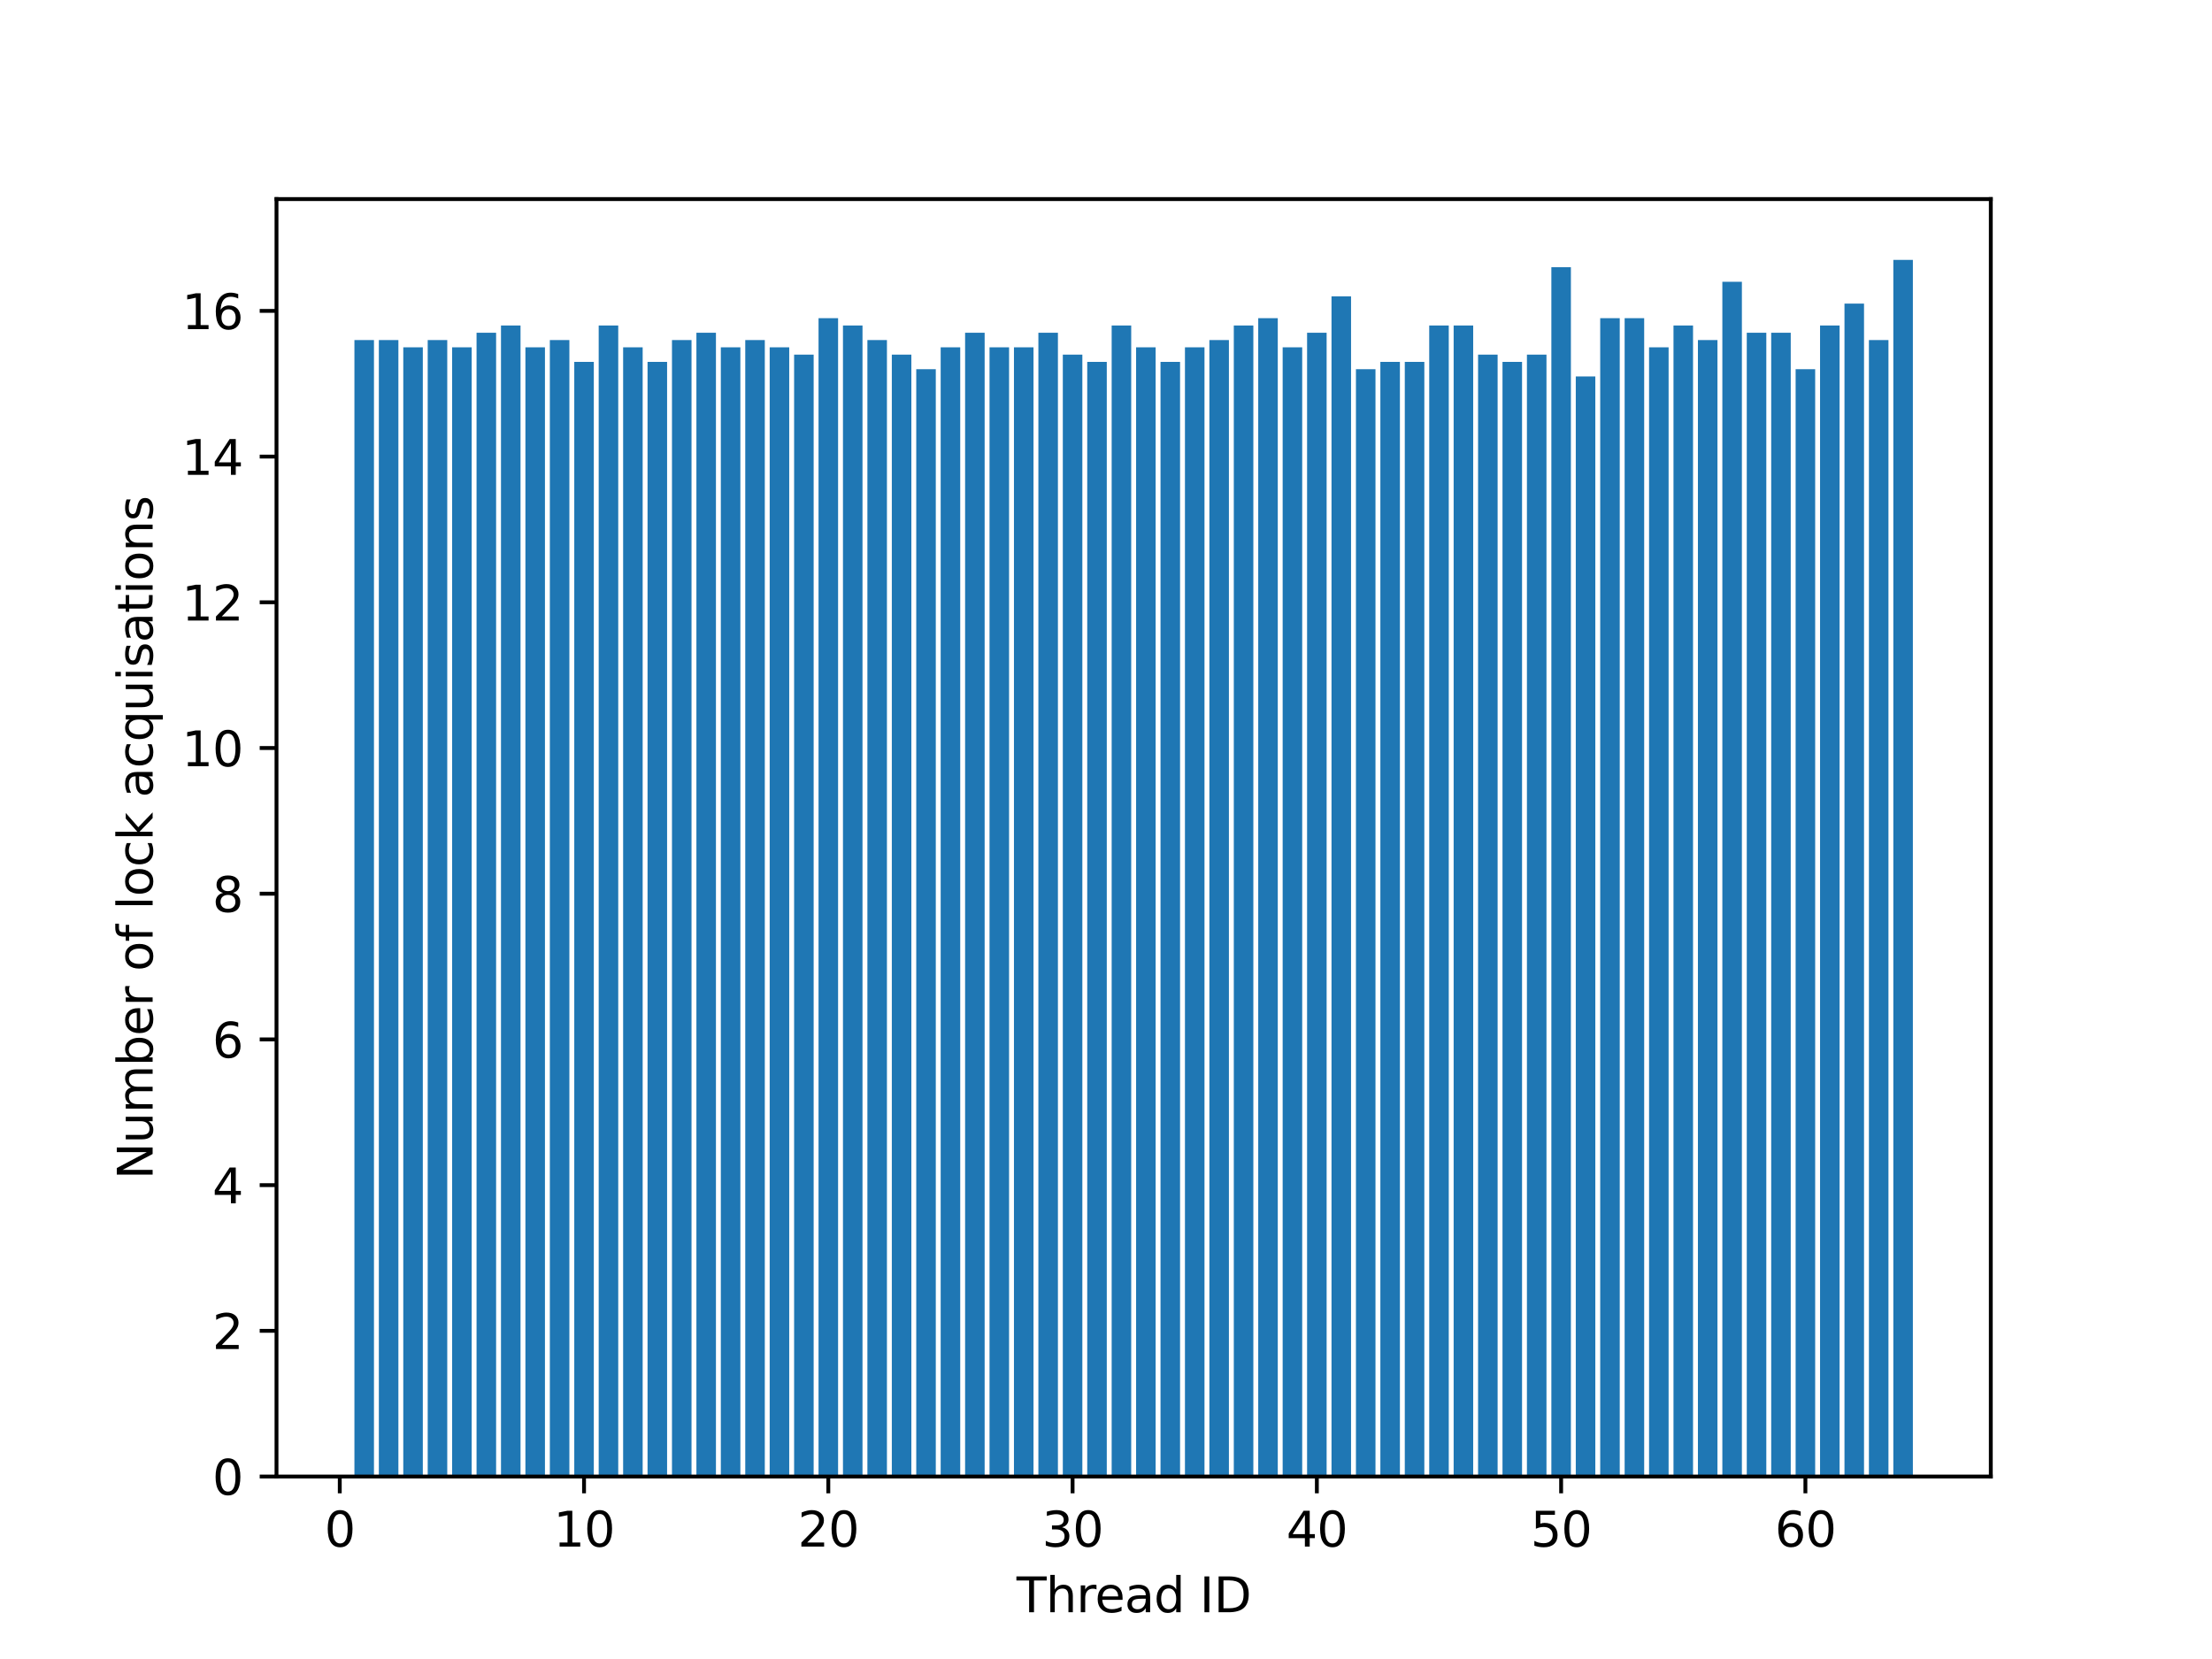 <?xml version="1.0" encoding="utf-8" standalone="no"?>
<!DOCTYPE svg PUBLIC "-//W3C//DTD SVG 1.1//EN"
  "http://www.w3.org/Graphics/SVG/1.1/DTD/svg11.dtd">
<svg xmlns:xlink="http://www.w3.org/1999/xlink" width="460.8pt" height="345.6pt" viewBox="0 0 460.8 345.6" xmlns="http://www.w3.org/2000/svg" version="1.1">
 <defs>
  <style type="text/css">*{stroke-linejoin: round; stroke-linecap: butt}</style>
 </defs>
 <g id="figure_1">
  <g id="patch_1">
   <path d="M 0 345.6 
L 460.8 345.6 
L 460.8 0 
L 0 0 
z
" style="fill: #ffffff"/>
  </g>
  <g id="axes_1">
   <g id="patch_2">
    <path d="M 57.6 307.584 
L 414.72 307.584 
L 414.72 41.472 
L 57.6 41.472 
z
" style="fill: #ffffff"/>
   </g>
   <g id="patch_3">
    <path d="M 73.833 307.584 
L 77.904 307.584 
L 77.904 70.838 
L 73.833 70.838 
z
" clip-path="url(#pc2c40cb13a)" style="fill: #1f77b4"/>
   </g>
   <g id="patch_4">
    <path d="M 78.921 307.584 
L 82.992 307.584 
L 82.992 70.838 
L 78.921 70.838 
z
" clip-path="url(#pc2c40cb13a)" style="fill: #1f77b4"/>
   </g>
   <g id="patch_5">
    <path d="M 84.01 307.584 
L 88.081 307.584 
L 88.081 72.355 
L 84.01 72.355 
z
" clip-path="url(#pc2c40cb13a)" style="fill: #1f77b4"/>
   </g>
   <g id="patch_6">
    <path d="M 89.099 307.584 
L 93.17 307.584 
L 93.17 70.838 
L 89.099 70.838 
z
" clip-path="url(#pc2c40cb13a)" style="fill: #1f77b4"/>
   </g>
   <g id="patch_7">
    <path d="M 94.187 307.584 
L 98.258 307.584 
L 98.258 72.355 
L 94.187 72.355 
z
" clip-path="url(#pc2c40cb13a)" style="fill: #1f77b4"/>
   </g>
   <g id="patch_8">
    <path d="M 99.276 307.584 
L 103.347 307.584 
L 103.347 69.32 
L 99.276 69.32 
z
" clip-path="url(#pc2c40cb13a)" style="fill: #1f77b4"/>
   </g>
   <g id="patch_9">
    <path d="M 104.365 307.584 
L 108.435 307.584 
L 108.435 67.802 
L 104.365 67.802 
z
" clip-path="url(#pc2c40cb13a)" style="fill: #1f77b4"/>
   </g>
   <g id="patch_10">
    <path d="M 109.453 307.584 
L 113.524 307.584 
L 113.524 72.355 
L 109.453 72.355 
z
" clip-path="url(#pc2c40cb13a)" style="fill: #1f77b4"/>
   </g>
   <g id="patch_11">
    <path d="M 114.542 307.584 
L 118.613 307.584 
L 118.613 70.838 
L 114.542 70.838 
z
" clip-path="url(#pc2c40cb13a)" style="fill: #1f77b4"/>
   </g>
   <g id="patch_12">
    <path d="M 119.63 307.584 
L 123.701 307.584 
L 123.701 75.39 
L 119.63 75.39 
z
" clip-path="url(#pc2c40cb13a)" style="fill: #1f77b4"/>
   </g>
   <g id="patch_13">
    <path d="M 124.719 307.584 
L 128.79 307.584 
L 128.79 67.802 
L 124.719 67.802 
z
" clip-path="url(#pc2c40cb13a)" style="fill: #1f77b4"/>
   </g>
   <g id="patch_14">
    <path d="M 129.808 307.584 
L 133.879 307.584 
L 133.879 72.355 
L 129.808 72.355 
z
" clip-path="url(#pc2c40cb13a)" style="fill: #1f77b4"/>
   </g>
   <g id="patch_15">
    <path d="M 134.896 307.584 
L 138.967 307.584 
L 138.967 75.39 
L 134.896 75.39 
z
" clip-path="url(#pc2c40cb13a)" style="fill: #1f77b4"/>
   </g>
   <g id="patch_16">
    <path d="M 139.985 307.584 
L 144.056 307.584 
L 144.056 70.838 
L 139.985 70.838 
z
" clip-path="url(#pc2c40cb13a)" style="fill: #1f77b4"/>
   </g>
   <g id="patch_17">
    <path d="M 145.074 307.584 
L 149.144 307.584 
L 149.144 69.32 
L 145.074 69.32 
z
" clip-path="url(#pc2c40cb13a)" style="fill: #1f77b4"/>
   </g>
   <g id="patch_18">
    <path d="M 150.162 307.584 
L 154.233 307.584 
L 154.233 72.355 
L 150.162 72.355 
z
" clip-path="url(#pc2c40cb13a)" style="fill: #1f77b4"/>
   </g>
   <g id="patch_19">
    <path d="M 155.251 307.584 
L 159.322 307.584 
L 159.322 70.838 
L 155.251 70.838 
z
" clip-path="url(#pc2c40cb13a)" style="fill: #1f77b4"/>
   </g>
   <g id="patch_20">
    <path d="M 160.339 307.584 
L 164.41 307.584 
L 164.41 72.355 
L 160.339 72.355 
z
" clip-path="url(#pc2c40cb13a)" style="fill: #1f77b4"/>
   </g>
   <g id="patch_21">
    <path d="M 165.428 307.584 
L 169.499 307.584 
L 169.499 73.873 
L 165.428 73.873 
z
" clip-path="url(#pc2c40cb13a)" style="fill: #1f77b4"/>
   </g>
   <g id="patch_22">
    <path d="M 170.517 307.584 
L 174.588 307.584 
L 174.588 66.285 
L 170.517 66.285 
z
" clip-path="url(#pc2c40cb13a)" style="fill: #1f77b4"/>
   </g>
   <g id="patch_23">
    <path d="M 175.605 307.584 
L 179.676 307.584 
L 179.676 67.802 
L 175.605 67.802 
z
" clip-path="url(#pc2c40cb13a)" style="fill: #1f77b4"/>
   </g>
   <g id="patch_24">
    <path d="M 180.694 307.584 
L 184.765 307.584 
L 184.765 70.838 
L 180.694 70.838 
z
" clip-path="url(#pc2c40cb13a)" style="fill: #1f77b4"/>
   </g>
   <g id="patch_25">
    <path d="M 185.783 307.584 
L 189.853 307.584 
L 189.853 73.873 
L 185.783 73.873 
z
" clip-path="url(#pc2c40cb13a)" style="fill: #1f77b4"/>
   </g>
   <g id="patch_26">
    <path d="M 190.871 307.584 
L 194.942 307.584 
L 194.942 76.908 
L 190.871 76.908 
z
" clip-path="url(#pc2c40cb13a)" style="fill: #1f77b4"/>
   </g>
   <g id="patch_27">
    <path d="M 195.96 307.584 
L 200.031 307.584 
L 200.031 72.355 
L 195.96 72.355 
z
" clip-path="url(#pc2c40cb13a)" style="fill: #1f77b4"/>
   </g>
   <g id="patch_28">
    <path d="M 201.048 307.584 
L 205.119 307.584 
L 205.119 69.32 
L 201.048 69.32 
z
" clip-path="url(#pc2c40cb13a)" style="fill: #1f77b4"/>
   </g>
   <g id="patch_29">
    <path d="M 206.137 307.584 
L 210.208 307.584 
L 210.208 72.355 
L 206.137 72.355 
z
" clip-path="url(#pc2c40cb13a)" style="fill: #1f77b4"/>
   </g>
   <g id="patch_30">
    <path d="M 211.226 307.584 
L 215.297 307.584 
L 215.297 72.355 
L 211.226 72.355 
z
" clip-path="url(#pc2c40cb13a)" style="fill: #1f77b4"/>
   </g>
   <g id="patch_31">
    <path d="M 216.314 307.584 
L 220.385 307.584 
L 220.385 69.32 
L 216.314 69.32 
z
" clip-path="url(#pc2c40cb13a)" style="fill: #1f77b4"/>
   </g>
   <g id="patch_32">
    <path d="M 221.403 307.584 
L 225.474 307.584 
L 225.474 73.873 
L 221.403 73.873 
z
" clip-path="url(#pc2c40cb13a)" style="fill: #1f77b4"/>
   </g>
   <g id="patch_33">
    <path d="M 226.492 307.584 
L 230.563 307.584 
L 230.563 75.39 
L 226.492 75.39 
z
" clip-path="url(#pc2c40cb13a)" style="fill: #1f77b4"/>
   </g>
   <g id="patch_34">
    <path d="M 231.58 307.584 
L 235.651 307.584 
L 235.651 67.802 
L 231.58 67.802 
z
" clip-path="url(#pc2c40cb13a)" style="fill: #1f77b4"/>
   </g>
   <g id="patch_35">
    <path d="M 236.669 307.584 
L 240.74 307.584 
L 240.74 72.355 
L 236.669 72.355 
z
" clip-path="url(#pc2c40cb13a)" style="fill: #1f77b4"/>
   </g>
   <g id="patch_36">
    <path d="M 241.757 307.584 
L 245.828 307.584 
L 245.828 75.39 
L 241.757 75.39 
z
" clip-path="url(#pc2c40cb13a)" style="fill: #1f77b4"/>
   </g>
   <g id="patch_37">
    <path d="M 246.846 307.584 
L 250.917 307.584 
L 250.917 72.355 
L 246.846 72.355 
z
" clip-path="url(#pc2c40cb13a)" style="fill: #1f77b4"/>
   </g>
   <g id="patch_38">
    <path d="M 251.935 307.584 
L 256.006 307.584 
L 256.006 70.838 
L 251.935 70.838 
z
" clip-path="url(#pc2c40cb13a)" style="fill: #1f77b4"/>
   </g>
   <g id="patch_39">
    <path d="M 257.023 307.584 
L 261.094 307.584 
L 261.094 67.802 
L 257.023 67.802 
z
" clip-path="url(#pc2c40cb13a)" style="fill: #1f77b4"/>
   </g>
   <g id="patch_40">
    <path d="M 262.112 307.584 
L 266.183 307.584 
L 266.183 66.285 
L 262.112 66.285 
z
" clip-path="url(#pc2c40cb13a)" style="fill: #1f77b4"/>
   </g>
   <g id="patch_41">
    <path d="M 267.201 307.584 
L 271.272 307.584 
L 271.272 72.355 
L 267.201 72.355 
z
" clip-path="url(#pc2c40cb13a)" style="fill: #1f77b4"/>
   </g>
   <g id="patch_42">
    <path d="M 272.289 307.584 
L 276.36 307.584 
L 276.36 69.32 
L 272.289 69.32 
z
" clip-path="url(#pc2c40cb13a)" style="fill: #1f77b4"/>
   </g>
   <g id="patch_43">
    <path d="M 277.378 307.584 
L 281.449 307.584 
L 281.449 61.732 
L 277.378 61.732 
z
" clip-path="url(#pc2c40cb13a)" style="fill: #1f77b4"/>
   </g>
   <g id="patch_44">
    <path d="M 282.467 307.584 
L 286.537 307.584 
L 286.537 76.908 
L 282.467 76.908 
z
" clip-path="url(#pc2c40cb13a)" style="fill: #1f77b4"/>
   </g>
   <g id="patch_45">
    <path d="M 287.555 307.584 
L 291.626 307.584 
L 291.626 75.39 
L 287.555 75.39 
z
" clip-path="url(#pc2c40cb13a)" style="fill: #1f77b4"/>
   </g>
   <g id="patch_46">
    <path d="M 292.644 307.584 
L 296.715 307.584 
L 296.715 75.39 
L 292.644 75.39 
z
" clip-path="url(#pc2c40cb13a)" style="fill: #1f77b4"/>
   </g>
   <g id="patch_47">
    <path d="M 297.732 307.584 
L 301.803 307.584 
L 301.803 67.802 
L 297.732 67.802 
z
" clip-path="url(#pc2c40cb13a)" style="fill: #1f77b4"/>
   </g>
   <g id="patch_48">
    <path d="M 302.821 307.584 
L 306.892 307.584 
L 306.892 67.802 
L 302.821 67.802 
z
" clip-path="url(#pc2c40cb13a)" style="fill: #1f77b4"/>
   </g>
   <g id="patch_49">
    <path d="M 307.91 307.584 
L 311.981 307.584 
L 311.981 73.873 
L 307.91 73.873 
z
" clip-path="url(#pc2c40cb13a)" style="fill: #1f77b4"/>
   </g>
   <g id="patch_50">
    <path d="M 312.998 307.584 
L 317.069 307.584 
L 317.069 75.39 
L 312.998 75.39 
z
" clip-path="url(#pc2c40cb13a)" style="fill: #1f77b4"/>
   </g>
   <g id="patch_51">
    <path d="M 318.087 307.584 
L 322.158 307.584 
L 322.158 73.873 
L 318.087 73.873 
z
" clip-path="url(#pc2c40cb13a)" style="fill: #1f77b4"/>
   </g>
   <g id="patch_52">
    <path d="M 323.176 307.584 
L 327.246 307.584 
L 327.246 55.662 
L 323.176 55.662 
z
" clip-path="url(#pc2c40cb13a)" style="fill: #1f77b4"/>
   </g>
   <g id="patch_53">
    <path d="M 328.264 307.584 
L 332.335 307.584 
L 332.335 78.426 
L 328.264 78.426 
z
" clip-path="url(#pc2c40cb13a)" style="fill: #1f77b4"/>
   </g>
   <g id="patch_54">
    <path d="M 333.353 307.584 
L 337.424 307.584 
L 337.424 66.285 
L 333.353 66.285 
z
" clip-path="url(#pc2c40cb13a)" style="fill: #1f77b4"/>
   </g>
   <g id="patch_55">
    <path d="M 338.441 307.584 
L 342.512 307.584 
L 342.512 66.285 
L 338.441 66.285 
z
" clip-path="url(#pc2c40cb13a)" style="fill: #1f77b4"/>
   </g>
   <g id="patch_56">
    <path d="M 343.53 307.584 
L 347.601 307.584 
L 347.601 72.355 
L 343.53 72.355 
z
" clip-path="url(#pc2c40cb13a)" style="fill: #1f77b4"/>
   </g>
   <g id="patch_57">
    <path d="M 348.619 307.584 
L 352.69 307.584 
L 352.69 67.802 
L 348.619 67.802 
z
" clip-path="url(#pc2c40cb13a)" style="fill: #1f77b4"/>
   </g>
   <g id="patch_58">
    <path d="M 353.707 307.584 
L 357.778 307.584 
L 357.778 70.838 
L 353.707 70.838 
z
" clip-path="url(#pc2c40cb13a)" style="fill: #1f77b4"/>
   </g>
   <g id="patch_59">
    <path d="M 358.796 307.584 
L 362.867 307.584 
L 362.867 58.697 
L 358.796 58.697 
z
" clip-path="url(#pc2c40cb13a)" style="fill: #1f77b4"/>
   </g>
   <g id="patch_60">
    <path d="M 363.885 307.584 
L 367.955 307.584 
L 367.955 69.32 
L 363.885 69.32 
z
" clip-path="url(#pc2c40cb13a)" style="fill: #1f77b4"/>
   </g>
   <g id="patch_61">
    <path d="M 368.973 307.584 
L 373.044 307.584 
L 373.044 69.32 
L 368.973 69.32 
z
" clip-path="url(#pc2c40cb13a)" style="fill: #1f77b4"/>
   </g>
   <g id="patch_62">
    <path d="M 374.062 307.584 
L 378.133 307.584 
L 378.133 76.908 
L 374.062 76.908 
z
" clip-path="url(#pc2c40cb13a)" style="fill: #1f77b4"/>
   </g>
   <g id="patch_63">
    <path d="M 379.15 307.584 
L 383.221 307.584 
L 383.221 67.802 
L 379.15 67.802 
z
" clip-path="url(#pc2c40cb13a)" style="fill: #1f77b4"/>
   </g>
   <g id="patch_64">
    <path d="M 384.239 307.584 
L 388.31 307.584 
L 388.31 63.25 
L 384.239 63.25 
z
" clip-path="url(#pc2c40cb13a)" style="fill: #1f77b4"/>
   </g>
   <g id="patch_65">
    <path d="M 389.328 307.584 
L 393.399 307.584 
L 393.399 70.838 
L 389.328 70.838 
z
" clip-path="url(#pc2c40cb13a)" style="fill: #1f77b4"/>
   </g>
   <g id="patch_66">
    <path d="M 394.416 307.584 
L 398.487 307.584 
L 398.487 54.144 
L 394.416 54.144 
z
" clip-path="url(#pc2c40cb13a)" style="fill: #1f77b4"/>
   </g>
   <g id="matplotlib.axis_1">
    <g id="xtick_1">
     <g id="line2d_1">
      <defs>
       <path id="m8b2d05dd92" d="M 0 0 
L 0 3.5 
" style="stroke: #000000; stroke-width: 0.8"/>
      </defs>
      <g>
       <use xlink:href="#m8b2d05dd92" x="70.78" y="307.584" style="stroke: #000000; stroke-width: 0.8"/>
      </g>
     </g>
     <g id="text_1">
      <!-- 0 -->
      <g transform="translate(67.598 322.182)scale(0.1 -0.1)">
       <defs>
        <path id="DejaVuSans-30" d="M 2034 4250 
Q 1547 4250 1301 3770 
Q 1056 3291 1056 2328 
Q 1056 1369 1301 889 
Q 1547 409 2034 409 
Q 2525 409 2770 889 
Q 3016 1369 3016 2328 
Q 3016 3291 2770 3770 
Q 2525 4250 2034 4250 
z
M 2034 4750 
Q 2819 4750 3233 4129 
Q 3647 3509 3647 2328 
Q 3647 1150 3233 529 
Q 2819 -91 2034 -91 
Q 1250 -91 836 529 
Q 422 1150 422 2328 
Q 422 3509 836 4129 
Q 1250 4750 2034 4750 
z
" transform="scale(0.016)"/>
       </defs>
       <use xlink:href="#DejaVuSans-30"/>
      </g>
     </g>
    </g>
    <g id="xtick_2">
     <g id="line2d_2">
      <g>
       <use xlink:href="#m8b2d05dd92" x="121.666" y="307.584" style="stroke: #000000; stroke-width: 0.8"/>
      </g>
     </g>
     <g id="text_2">
      <!-- 10 -->
      <g transform="translate(115.303 322.182)scale(0.1 -0.1)">
       <defs>
        <path id="DejaVuSans-31" d="M 794 531 
L 1825 531 
L 1825 4091 
L 703 3866 
L 703 4441 
L 1819 4666 
L 2450 4666 
L 2450 531 
L 3481 531 
L 3481 0 
L 794 0 
L 794 531 
z
" transform="scale(0.016)"/>
       </defs>
       <use xlink:href="#DejaVuSans-31"/>
       <use xlink:href="#DejaVuSans-30" x="63.623"/>
      </g>
     </g>
    </g>
    <g id="xtick_3">
     <g id="line2d_3">
      <g>
       <use xlink:href="#m8b2d05dd92" x="172.552" y="307.584" style="stroke: #000000; stroke-width: 0.8"/>
      </g>
     </g>
     <g id="text_3">
      <!-- 20 -->
      <g transform="translate(166.19 322.182)scale(0.1 -0.1)">
       <defs>
        <path id="DejaVuSans-32" d="M 1228 531 
L 3431 531 
L 3431 0 
L 469 0 
L 469 531 
Q 828 903 1448 1529 
Q 2069 2156 2228 2338 
Q 2531 2678 2651 2914 
Q 2772 3150 2772 3378 
Q 2772 3750 2511 3984 
Q 2250 4219 1831 4219 
Q 1534 4219 1204 4116 
Q 875 4013 500 3803 
L 500 4441 
Q 881 4594 1212 4672 
Q 1544 4750 1819 4750 
Q 2544 4750 2975 4387 
Q 3406 4025 3406 3419 
Q 3406 3131 3298 2873 
Q 3191 2616 2906 2266 
Q 2828 2175 2409 1742 
Q 1991 1309 1228 531 
z
" transform="scale(0.016)"/>
       </defs>
       <use xlink:href="#DejaVuSans-32"/>
       <use xlink:href="#DejaVuSans-30" x="63.623"/>
      </g>
     </g>
    </g>
    <g id="xtick_4">
     <g id="line2d_4">
      <g>
       <use xlink:href="#m8b2d05dd92" x="223.438" y="307.584" style="stroke: #000000; stroke-width: 0.8"/>
      </g>
     </g>
     <g id="text_4">
      <!-- 30 -->
      <g transform="translate(217.076 322.182)scale(0.1 -0.1)">
       <defs>
        <path id="DejaVuSans-33" d="M 2597 2516 
Q 3050 2419 3304 2112 
Q 3559 1806 3559 1356 
Q 3559 666 3084 287 
Q 2609 -91 1734 -91 
Q 1441 -91 1130 -33 
Q 819 25 488 141 
L 488 750 
Q 750 597 1062 519 
Q 1375 441 1716 441 
Q 2309 441 2620 675 
Q 2931 909 2931 1356 
Q 2931 1769 2642 2001 
Q 2353 2234 1838 2234 
L 1294 2234 
L 1294 2753 
L 1863 2753 
Q 2328 2753 2575 2939 
Q 2822 3125 2822 3475 
Q 2822 3834 2567 4026 
Q 2313 4219 1838 4219 
Q 1578 4219 1281 4162 
Q 984 4106 628 3988 
L 628 4550 
Q 988 4650 1302 4700 
Q 1616 4750 1894 4750 
Q 2613 4750 3031 4423 
Q 3450 4097 3450 3541 
Q 3450 3153 3228 2886 
Q 3006 2619 2597 2516 
z
" transform="scale(0.016)"/>
       </defs>
       <use xlink:href="#DejaVuSans-33"/>
       <use xlink:href="#DejaVuSans-30" x="63.623"/>
      </g>
     </g>
    </g>
    <g id="xtick_5">
     <g id="line2d_5">
      <g>
       <use xlink:href="#m8b2d05dd92" x="274.325" y="307.584" style="stroke: #000000; stroke-width: 0.8"/>
      </g>
     </g>
     <g id="text_5">
      <!-- 40 -->
      <g transform="translate(267.962 322.182)scale(0.1 -0.1)">
       <defs>
        <path id="DejaVuSans-34" d="M 2419 4116 
L 825 1625 
L 2419 1625 
L 2419 4116 
z
M 2253 4666 
L 3047 4666 
L 3047 1625 
L 3713 1625 
L 3713 1100 
L 3047 1100 
L 3047 0 
L 2419 0 
L 2419 1100 
L 313 1100 
L 313 1709 
L 2253 4666 
z
" transform="scale(0.016)"/>
       </defs>
       <use xlink:href="#DejaVuSans-34"/>
       <use xlink:href="#DejaVuSans-30" x="63.623"/>
      </g>
     </g>
    </g>
    <g id="xtick_6">
     <g id="line2d_6">
      <g>
       <use xlink:href="#m8b2d05dd92" x="325.211" y="307.584" style="stroke: #000000; stroke-width: 0.8"/>
      </g>
     </g>
     <g id="text_6">
      <!-- 50 -->
      <g transform="translate(318.849 322.182)scale(0.1 -0.1)">
       <defs>
        <path id="DejaVuSans-35" d="M 691 4666 
L 3169 4666 
L 3169 4134 
L 1269 4134 
L 1269 2991 
Q 1406 3038 1543 3061 
Q 1681 3084 1819 3084 
Q 2600 3084 3056 2656 
Q 3513 2228 3513 1497 
Q 3513 744 3044 326 
Q 2575 -91 1722 -91 
Q 1428 -91 1123 -41 
Q 819 9 494 109 
L 494 744 
Q 775 591 1075 516 
Q 1375 441 1709 441 
Q 2250 441 2565 725 
Q 2881 1009 2881 1497 
Q 2881 1984 2565 2268 
Q 2250 2553 1709 2553 
Q 1456 2553 1204 2497 
Q 953 2441 691 2322 
L 691 4666 
z
" transform="scale(0.016)"/>
       </defs>
       <use xlink:href="#DejaVuSans-35"/>
       <use xlink:href="#DejaVuSans-30" x="63.623"/>
      </g>
     </g>
    </g>
    <g id="xtick_7">
     <g id="line2d_7">
      <g>
       <use xlink:href="#m8b2d05dd92" x="376.097" y="307.584" style="stroke: #000000; stroke-width: 0.8"/>
      </g>
     </g>
     <g id="text_7">
      <!-- 60 -->
      <g transform="translate(369.735 322.182)scale(0.1 -0.1)">
       <defs>
        <path id="DejaVuSans-36" d="M 2113 2584 
Q 1688 2584 1439 2293 
Q 1191 2003 1191 1497 
Q 1191 994 1439 701 
Q 1688 409 2113 409 
Q 2538 409 2786 701 
Q 3034 994 3034 1497 
Q 3034 2003 2786 2293 
Q 2538 2584 2113 2584 
z
M 3366 4563 
L 3366 3988 
Q 3128 4100 2886 4159 
Q 2644 4219 2406 4219 
Q 1781 4219 1451 3797 
Q 1122 3375 1075 2522 
Q 1259 2794 1537 2939 
Q 1816 3084 2150 3084 
Q 2853 3084 3261 2657 
Q 3669 2231 3669 1497 
Q 3669 778 3244 343 
Q 2819 -91 2113 -91 
Q 1303 -91 875 529 
Q 447 1150 447 2328 
Q 447 3434 972 4092 
Q 1497 4750 2381 4750 
Q 2619 4750 2861 4703 
Q 3103 4656 3366 4563 
z
" transform="scale(0.016)"/>
       </defs>
       <use xlink:href="#DejaVuSans-36"/>
       <use xlink:href="#DejaVuSans-30" x="63.623"/>
      </g>
     </g>
    </g>
    <g id="text_8">
     <!-- Thread ID -->
     <g transform="translate(211.765 335.861)scale(0.1 -0.1)">
      <defs>
       <path id="DejaVuSans-54" d="M -19 4666 
L 3928 4666 
L 3928 4134 
L 2272 4134 
L 2272 0 
L 1638 0 
L 1638 4134 
L -19 4134 
L -19 4666 
z
" transform="scale(0.016)"/>
       <path id="DejaVuSans-68" d="M 3513 2113 
L 3513 0 
L 2938 0 
L 2938 2094 
Q 2938 2591 2744 2837 
Q 2550 3084 2163 3084 
Q 1697 3084 1428 2787 
Q 1159 2491 1159 1978 
L 1159 0 
L 581 0 
L 581 4863 
L 1159 4863 
L 1159 2956 
Q 1366 3272 1645 3428 
Q 1925 3584 2291 3584 
Q 2894 3584 3203 3211 
Q 3513 2838 3513 2113 
z
" transform="scale(0.016)"/>
       <path id="DejaVuSans-72" d="M 2631 2963 
Q 2534 3019 2420 3045 
Q 2306 3072 2169 3072 
Q 1681 3072 1420 2755 
Q 1159 2438 1159 1844 
L 1159 0 
L 581 0 
L 581 3500 
L 1159 3500 
L 1159 2956 
Q 1341 3275 1631 3429 
Q 1922 3584 2338 3584 
Q 2397 3584 2469 3576 
Q 2541 3569 2628 3553 
L 2631 2963 
z
" transform="scale(0.016)"/>
       <path id="DejaVuSans-65" d="M 3597 1894 
L 3597 1613 
L 953 1613 
Q 991 1019 1311 708 
Q 1631 397 2203 397 
Q 2534 397 2845 478 
Q 3156 559 3463 722 
L 3463 178 
Q 3153 47 2828 -22 
Q 2503 -91 2169 -91 
Q 1331 -91 842 396 
Q 353 884 353 1716 
Q 353 2575 817 3079 
Q 1281 3584 2069 3584 
Q 2775 3584 3186 3129 
Q 3597 2675 3597 1894 
z
M 3022 2063 
Q 3016 2534 2758 2815 
Q 2500 3097 2075 3097 
Q 1594 3097 1305 2825 
Q 1016 2553 972 2059 
L 3022 2063 
z
" transform="scale(0.016)"/>
       <path id="DejaVuSans-61" d="M 2194 1759 
Q 1497 1759 1228 1600 
Q 959 1441 959 1056 
Q 959 750 1161 570 
Q 1363 391 1709 391 
Q 2188 391 2477 730 
Q 2766 1069 2766 1631 
L 2766 1759 
L 2194 1759 
z
M 3341 1997 
L 3341 0 
L 2766 0 
L 2766 531 
Q 2569 213 2275 61 
Q 1981 -91 1556 -91 
Q 1019 -91 701 211 
Q 384 513 384 1019 
Q 384 1609 779 1909 
Q 1175 2209 1959 2209 
L 2766 2209 
L 2766 2266 
Q 2766 2663 2505 2880 
Q 2244 3097 1772 3097 
Q 1472 3097 1187 3025 
Q 903 2953 641 2809 
L 641 3341 
Q 956 3463 1253 3523 
Q 1550 3584 1831 3584 
Q 2591 3584 2966 3190 
Q 3341 2797 3341 1997 
z
" transform="scale(0.016)"/>
       <path id="DejaVuSans-64" d="M 2906 2969 
L 2906 4863 
L 3481 4863 
L 3481 0 
L 2906 0 
L 2906 525 
Q 2725 213 2448 61 
Q 2172 -91 1784 -91 
Q 1150 -91 751 415 
Q 353 922 353 1747 
Q 353 2572 751 3078 
Q 1150 3584 1784 3584 
Q 2172 3584 2448 3432 
Q 2725 3281 2906 2969 
z
M 947 1747 
Q 947 1113 1208 752 
Q 1469 391 1925 391 
Q 2381 391 2643 752 
Q 2906 1113 2906 1747 
Q 2906 2381 2643 2742 
Q 2381 3103 1925 3103 
Q 1469 3103 1208 2742 
Q 947 2381 947 1747 
z
" transform="scale(0.016)"/>
       <path id="DejaVuSans-20" transform="scale(0.016)"/>
       <path id="DejaVuSans-49" d="M 628 4666 
L 1259 4666 
L 1259 0 
L 628 0 
L 628 4666 
z
" transform="scale(0.016)"/>
       <path id="DejaVuSans-44" d="M 1259 4147 
L 1259 519 
L 2022 519 
Q 2988 519 3436 956 
Q 3884 1394 3884 2338 
Q 3884 3275 3436 3711 
Q 2988 4147 2022 4147 
L 1259 4147 
z
M 628 4666 
L 1925 4666 
Q 3281 4666 3915 4102 
Q 4550 3538 4550 2338 
Q 4550 1131 3912 565 
Q 3275 0 1925 0 
L 628 0 
L 628 4666 
z
" transform="scale(0.016)"/>
      </defs>
      <use xlink:href="#DejaVuSans-54"/>
      <use xlink:href="#DejaVuSans-68" x="61.084"/>
      <use xlink:href="#DejaVuSans-72" x="124.463"/>
      <use xlink:href="#DejaVuSans-65" x="163.326"/>
      <use xlink:href="#DejaVuSans-61" x="224.85"/>
      <use xlink:href="#DejaVuSans-64" x="286.129"/>
      <use xlink:href="#DejaVuSans-20" x="349.605"/>
      <use xlink:href="#DejaVuSans-49" x="381.393"/>
      <use xlink:href="#DejaVuSans-44" x="410.885"/>
     </g>
    </g>
   </g>
   <g id="matplotlib.axis_2">
    <g id="ytick_1">
     <g id="line2d_8">
      <defs>
       <path id="m32e1a98efc" d="M 0 0 
L -3.5 0 
" style="stroke: #000000; stroke-width: 0.8"/>
      </defs>
      <g>
       <use xlink:href="#m32e1a98efc" x="57.6" y="307.584" style="stroke: #000000; stroke-width: 0.8"/>
      </g>
     </g>
     <g id="text_9">
      <!-- 0 -->
      <g transform="translate(44.237 311.383)scale(0.1 -0.1)">
       <use xlink:href="#DejaVuSans-30"/>
      </g>
     </g>
    </g>
    <g id="ytick_2">
     <g id="line2d_9">
      <g>
       <use xlink:href="#m32e1a98efc" x="57.6" y="277.232" style="stroke: #000000; stroke-width: 0.8"/>
      </g>
     </g>
     <g id="text_10">
      <!-- 2 -->
      <g transform="translate(44.237 281.031)scale(0.1 -0.1)">
       <use xlink:href="#DejaVuSans-32"/>
      </g>
     </g>
    </g>
    <g id="ytick_3">
     <g id="line2d_10">
      <g>
       <use xlink:href="#m32e1a98efc" x="57.6" y="246.88" style="stroke: #000000; stroke-width: 0.8"/>
      </g>
     </g>
     <g id="text_11">
      <!-- 4 -->
      <g transform="translate(44.237 250.679)scale(0.1 -0.1)">
       <use xlink:href="#DejaVuSans-34"/>
      </g>
     </g>
    </g>
    <g id="ytick_4">
     <g id="line2d_11">
      <g>
       <use xlink:href="#m32e1a98efc" x="57.6" y="216.528" style="stroke: #000000; stroke-width: 0.8"/>
      </g>
     </g>
     <g id="text_12">
      <!-- 6 -->
      <g transform="translate(44.237 220.327)scale(0.1 -0.1)">
       <use xlink:href="#DejaVuSans-36"/>
      </g>
     </g>
    </g>
    <g id="ytick_5">
     <g id="line2d_12">
      <g>
       <use xlink:href="#m32e1a98efc" x="57.6" y="186.176" style="stroke: #000000; stroke-width: 0.8"/>
      </g>
     </g>
     <g id="text_13">
      <!-- 8 -->
      <g transform="translate(44.237 189.975)scale(0.1 -0.1)">
       <defs>
        <path id="DejaVuSans-38" d="M 2034 2216 
Q 1584 2216 1326 1975 
Q 1069 1734 1069 1313 
Q 1069 891 1326 650 
Q 1584 409 2034 409 
Q 2484 409 2743 651 
Q 3003 894 3003 1313 
Q 3003 1734 2745 1975 
Q 2488 2216 2034 2216 
z
M 1403 2484 
Q 997 2584 770 2862 
Q 544 3141 544 3541 
Q 544 4100 942 4425 
Q 1341 4750 2034 4750 
Q 2731 4750 3128 4425 
Q 3525 4100 3525 3541 
Q 3525 3141 3298 2862 
Q 3072 2584 2669 2484 
Q 3125 2378 3379 2068 
Q 3634 1759 3634 1313 
Q 3634 634 3220 271 
Q 2806 -91 2034 -91 
Q 1263 -91 848 271 
Q 434 634 434 1313 
Q 434 1759 690 2068 
Q 947 2378 1403 2484 
z
M 1172 3481 
Q 1172 3119 1398 2916 
Q 1625 2713 2034 2713 
Q 2441 2713 2670 2916 
Q 2900 3119 2900 3481 
Q 2900 3844 2670 4047 
Q 2441 4250 2034 4250 
Q 1625 4250 1398 4047 
Q 1172 3844 1172 3481 
z
" transform="scale(0.016)"/>
       </defs>
       <use xlink:href="#DejaVuSans-38"/>
      </g>
     </g>
    </g>
    <g id="ytick_6">
     <g id="line2d_13">
      <g>
       <use xlink:href="#m32e1a98efc" x="57.6" y="155.824" style="stroke: #000000; stroke-width: 0.8"/>
      </g>
     </g>
     <g id="text_14">
      <!-- 10 -->
      <g transform="translate(37.875 159.623)scale(0.1 -0.1)">
       <use xlink:href="#DejaVuSans-31"/>
       <use xlink:href="#DejaVuSans-30" x="63.623"/>
      </g>
     </g>
    </g>
    <g id="ytick_7">
     <g id="line2d_14">
      <g>
       <use xlink:href="#m32e1a98efc" x="57.6" y="125.471" style="stroke: #000000; stroke-width: 0.8"/>
      </g>
     </g>
     <g id="text_15">
      <!-- 12 -->
      <g transform="translate(37.875 129.271)scale(0.1 -0.1)">
       <use xlink:href="#DejaVuSans-31"/>
       <use xlink:href="#DejaVuSans-32" x="63.623"/>
      </g>
     </g>
    </g>
    <g id="ytick_8">
     <g id="line2d_15">
      <g>
       <use xlink:href="#m32e1a98efc" x="57.6" y="95.119" style="stroke: #000000; stroke-width: 0.8"/>
      </g>
     </g>
     <g id="text_16">
      <!-- 14 -->
      <g transform="translate(37.875 98.919)scale(0.1 -0.1)">
       <use xlink:href="#DejaVuSans-31"/>
       <use xlink:href="#DejaVuSans-34" x="63.623"/>
      </g>
     </g>
    </g>
    <g id="ytick_9">
     <g id="line2d_16">
      <g>
       <use xlink:href="#m32e1a98efc" x="57.6" y="64.767" style="stroke: #000000; stroke-width: 0.8"/>
      </g>
     </g>
     <g id="text_17">
      <!-- 16 -->
      <g transform="translate(37.875 68.566)scale(0.1 -0.1)">
       <use xlink:href="#DejaVuSans-31"/>
       <use xlink:href="#DejaVuSans-36" x="63.623"/>
      </g>
     </g>
    </g>
    <g id="text_18">
     <!-- Number of lock acquisations -->
     <g transform="translate(31.795 245.69)rotate(-90)scale(0.1 -0.1)">
      <defs>
       <path id="DejaVuSans-4e" d="M 628 4666 
L 1478 4666 
L 3547 763 
L 3547 4666 
L 4159 4666 
L 4159 0 
L 3309 0 
L 1241 3903 
L 1241 0 
L 628 0 
L 628 4666 
z
" transform="scale(0.016)"/>
       <path id="DejaVuSans-75" d="M 544 1381 
L 544 3500 
L 1119 3500 
L 1119 1403 
Q 1119 906 1312 657 
Q 1506 409 1894 409 
Q 2359 409 2629 706 
Q 2900 1003 2900 1516 
L 2900 3500 
L 3475 3500 
L 3475 0 
L 2900 0 
L 2900 538 
Q 2691 219 2414 64 
Q 2138 -91 1772 -91 
Q 1169 -91 856 284 
Q 544 659 544 1381 
z
M 1991 3584 
L 1991 3584 
z
" transform="scale(0.016)"/>
       <path id="DejaVuSans-6d" d="M 3328 2828 
Q 3544 3216 3844 3400 
Q 4144 3584 4550 3584 
Q 5097 3584 5394 3201 
Q 5691 2819 5691 2113 
L 5691 0 
L 5113 0 
L 5113 2094 
Q 5113 2597 4934 2840 
Q 4756 3084 4391 3084 
Q 3944 3084 3684 2787 
Q 3425 2491 3425 1978 
L 3425 0 
L 2847 0 
L 2847 2094 
Q 2847 2600 2669 2842 
Q 2491 3084 2119 3084 
Q 1678 3084 1418 2786 
Q 1159 2488 1159 1978 
L 1159 0 
L 581 0 
L 581 3500 
L 1159 3500 
L 1159 2956 
Q 1356 3278 1631 3431 
Q 1906 3584 2284 3584 
Q 2666 3584 2933 3390 
Q 3200 3197 3328 2828 
z
" transform="scale(0.016)"/>
       <path id="DejaVuSans-62" d="M 3116 1747 
Q 3116 2381 2855 2742 
Q 2594 3103 2138 3103 
Q 1681 3103 1420 2742 
Q 1159 2381 1159 1747 
Q 1159 1113 1420 752 
Q 1681 391 2138 391 
Q 2594 391 2855 752 
Q 3116 1113 3116 1747 
z
M 1159 2969 
Q 1341 3281 1617 3432 
Q 1894 3584 2278 3584 
Q 2916 3584 3314 3078 
Q 3713 2572 3713 1747 
Q 3713 922 3314 415 
Q 2916 -91 2278 -91 
Q 1894 -91 1617 61 
Q 1341 213 1159 525 
L 1159 0 
L 581 0 
L 581 4863 
L 1159 4863 
L 1159 2969 
z
" transform="scale(0.016)"/>
       <path id="DejaVuSans-6f" d="M 1959 3097 
Q 1497 3097 1228 2736 
Q 959 2375 959 1747 
Q 959 1119 1226 758 
Q 1494 397 1959 397 
Q 2419 397 2687 759 
Q 2956 1122 2956 1747 
Q 2956 2369 2687 2733 
Q 2419 3097 1959 3097 
z
M 1959 3584 
Q 2709 3584 3137 3096 
Q 3566 2609 3566 1747 
Q 3566 888 3137 398 
Q 2709 -91 1959 -91 
Q 1206 -91 779 398 
Q 353 888 353 1747 
Q 353 2609 779 3096 
Q 1206 3584 1959 3584 
z
" transform="scale(0.016)"/>
       <path id="DejaVuSans-66" d="M 2375 4863 
L 2375 4384 
L 1825 4384 
Q 1516 4384 1395 4259 
Q 1275 4134 1275 3809 
L 1275 3500 
L 2222 3500 
L 2222 3053 
L 1275 3053 
L 1275 0 
L 697 0 
L 697 3053 
L 147 3053 
L 147 3500 
L 697 3500 
L 697 3744 
Q 697 4328 969 4595 
Q 1241 4863 1831 4863 
L 2375 4863 
z
" transform="scale(0.016)"/>
       <path id="DejaVuSans-6c" d="M 603 4863 
L 1178 4863 
L 1178 0 
L 603 0 
L 603 4863 
z
" transform="scale(0.016)"/>
       <path id="DejaVuSans-63" d="M 3122 3366 
L 3122 2828 
Q 2878 2963 2633 3030 
Q 2388 3097 2138 3097 
Q 1578 3097 1268 2742 
Q 959 2388 959 1747 
Q 959 1106 1268 751 
Q 1578 397 2138 397 
Q 2388 397 2633 464 
Q 2878 531 3122 666 
L 3122 134 
Q 2881 22 2623 -34 
Q 2366 -91 2075 -91 
Q 1284 -91 818 406 
Q 353 903 353 1747 
Q 353 2603 823 3093 
Q 1294 3584 2113 3584 
Q 2378 3584 2631 3529 
Q 2884 3475 3122 3366 
z
" transform="scale(0.016)"/>
       <path id="DejaVuSans-6b" d="M 581 4863 
L 1159 4863 
L 1159 1991 
L 2875 3500 
L 3609 3500 
L 1753 1863 
L 3688 0 
L 2938 0 
L 1159 1709 
L 1159 0 
L 581 0 
L 581 4863 
z
" transform="scale(0.016)"/>
       <path id="DejaVuSans-71" d="M 947 1747 
Q 947 1113 1208 752 
Q 1469 391 1925 391 
Q 2381 391 2643 752 
Q 2906 1113 2906 1747 
Q 2906 2381 2643 2742 
Q 2381 3103 1925 3103 
Q 1469 3103 1208 2742 
Q 947 2381 947 1747 
z
M 2906 525 
Q 2725 213 2448 61 
Q 2172 -91 1784 -91 
Q 1150 -91 751 415 
Q 353 922 353 1747 
Q 353 2572 751 3078 
Q 1150 3584 1784 3584 
Q 2172 3584 2448 3432 
Q 2725 3281 2906 2969 
L 2906 3500 
L 3481 3500 
L 3481 -1331 
L 2906 -1331 
L 2906 525 
z
" transform="scale(0.016)"/>
       <path id="DejaVuSans-69" d="M 603 3500 
L 1178 3500 
L 1178 0 
L 603 0 
L 603 3500 
z
M 603 4863 
L 1178 4863 
L 1178 4134 
L 603 4134 
L 603 4863 
z
" transform="scale(0.016)"/>
       <path id="DejaVuSans-73" d="M 2834 3397 
L 2834 2853 
Q 2591 2978 2328 3040 
Q 2066 3103 1784 3103 
Q 1356 3103 1142 2972 
Q 928 2841 928 2578 
Q 928 2378 1081 2264 
Q 1234 2150 1697 2047 
L 1894 2003 
Q 2506 1872 2764 1633 
Q 3022 1394 3022 966 
Q 3022 478 2636 193 
Q 2250 -91 1575 -91 
Q 1294 -91 989 -36 
Q 684 19 347 128 
L 347 722 
Q 666 556 975 473 
Q 1284 391 1588 391 
Q 1994 391 2212 530 
Q 2431 669 2431 922 
Q 2431 1156 2273 1281 
Q 2116 1406 1581 1522 
L 1381 1569 
Q 847 1681 609 1914 
Q 372 2147 372 2553 
Q 372 3047 722 3315 
Q 1072 3584 1716 3584 
Q 2034 3584 2315 3537 
Q 2597 3491 2834 3397 
z
" transform="scale(0.016)"/>
       <path id="DejaVuSans-74" d="M 1172 4494 
L 1172 3500 
L 2356 3500 
L 2356 3053 
L 1172 3053 
L 1172 1153 
Q 1172 725 1289 603 
Q 1406 481 1766 481 
L 2356 481 
L 2356 0 
L 1766 0 
Q 1100 0 847 248 
Q 594 497 594 1153 
L 594 3053 
L 172 3053 
L 172 3500 
L 594 3500 
L 594 4494 
L 1172 4494 
z
" transform="scale(0.016)"/>
       <path id="DejaVuSans-6e" d="M 3513 2113 
L 3513 0 
L 2938 0 
L 2938 2094 
Q 2938 2591 2744 2837 
Q 2550 3084 2163 3084 
Q 1697 3084 1428 2787 
Q 1159 2491 1159 1978 
L 1159 0 
L 581 0 
L 581 3500 
L 1159 3500 
L 1159 2956 
Q 1366 3272 1645 3428 
Q 1925 3584 2291 3584 
Q 2894 3584 3203 3211 
Q 3513 2838 3513 2113 
z
" transform="scale(0.016)"/>
      </defs>
      <use xlink:href="#DejaVuSans-4e"/>
      <use xlink:href="#DejaVuSans-75" x="74.805"/>
      <use xlink:href="#DejaVuSans-6d" x="138.184"/>
      <use xlink:href="#DejaVuSans-62" x="235.596"/>
      <use xlink:href="#DejaVuSans-65" x="299.072"/>
      <use xlink:href="#DejaVuSans-72" x="360.596"/>
      <use xlink:href="#DejaVuSans-20" x="401.709"/>
      <use xlink:href="#DejaVuSans-6f" x="433.496"/>
      <use xlink:href="#DejaVuSans-66" x="494.678"/>
      <use xlink:href="#DejaVuSans-20" x="529.883"/>
      <use xlink:href="#DejaVuSans-6c" x="561.67"/>
      <use xlink:href="#DejaVuSans-6f" x="589.453"/>
      <use xlink:href="#DejaVuSans-63" x="650.635"/>
      <use xlink:href="#DejaVuSans-6b" x="705.615"/>
      <use xlink:href="#DejaVuSans-20" x="763.525"/>
      <use xlink:href="#DejaVuSans-61" x="795.312"/>
      <use xlink:href="#DejaVuSans-63" x="856.592"/>
      <use xlink:href="#DejaVuSans-71" x="911.572"/>
      <use xlink:href="#DejaVuSans-75" x="975.049"/>
      <use xlink:href="#DejaVuSans-69" x="1038.428"/>
      <use xlink:href="#DejaVuSans-73" x="1066.211"/>
      <use xlink:href="#DejaVuSans-61" x="1118.311"/>
      <use xlink:href="#DejaVuSans-74" x="1179.59"/>
      <use xlink:href="#DejaVuSans-69" x="1218.799"/>
      <use xlink:href="#DejaVuSans-6f" x="1246.582"/>
      <use xlink:href="#DejaVuSans-6e" x="1307.764"/>
      <use xlink:href="#DejaVuSans-73" x="1371.143"/>
     </g>
    </g>
   </g>
   <g id="patch_67">
    <path d="M 57.6 307.584 
L 57.6 41.472 
" style="fill: none; stroke: #000000; stroke-width: 0.8; stroke-linejoin: miter; stroke-linecap: square"/>
   </g>
   <g id="patch_68">
    <path d="M 414.72 307.584 
L 414.72 41.472 
" style="fill: none; stroke: #000000; stroke-width: 0.8; stroke-linejoin: miter; stroke-linecap: square"/>
   </g>
   <g id="patch_69">
    <path d="M 57.6 307.584 
L 414.72 307.584 
" style="fill: none; stroke: #000000; stroke-width: 0.8; stroke-linejoin: miter; stroke-linecap: square"/>
   </g>
   <g id="patch_70">
    <path d="M 57.6 41.472 
L 414.72 41.472 
" style="fill: none; stroke: #000000; stroke-width: 0.8; stroke-linejoin: miter; stroke-linecap: square"/>
   </g>
  </g>
 </g>
 <defs>
  <clipPath id="pc2c40cb13a">
   <rect x="57.6" y="41.472" width="357.12" height="266.112"/>
  </clipPath>
 </defs>
</svg>
